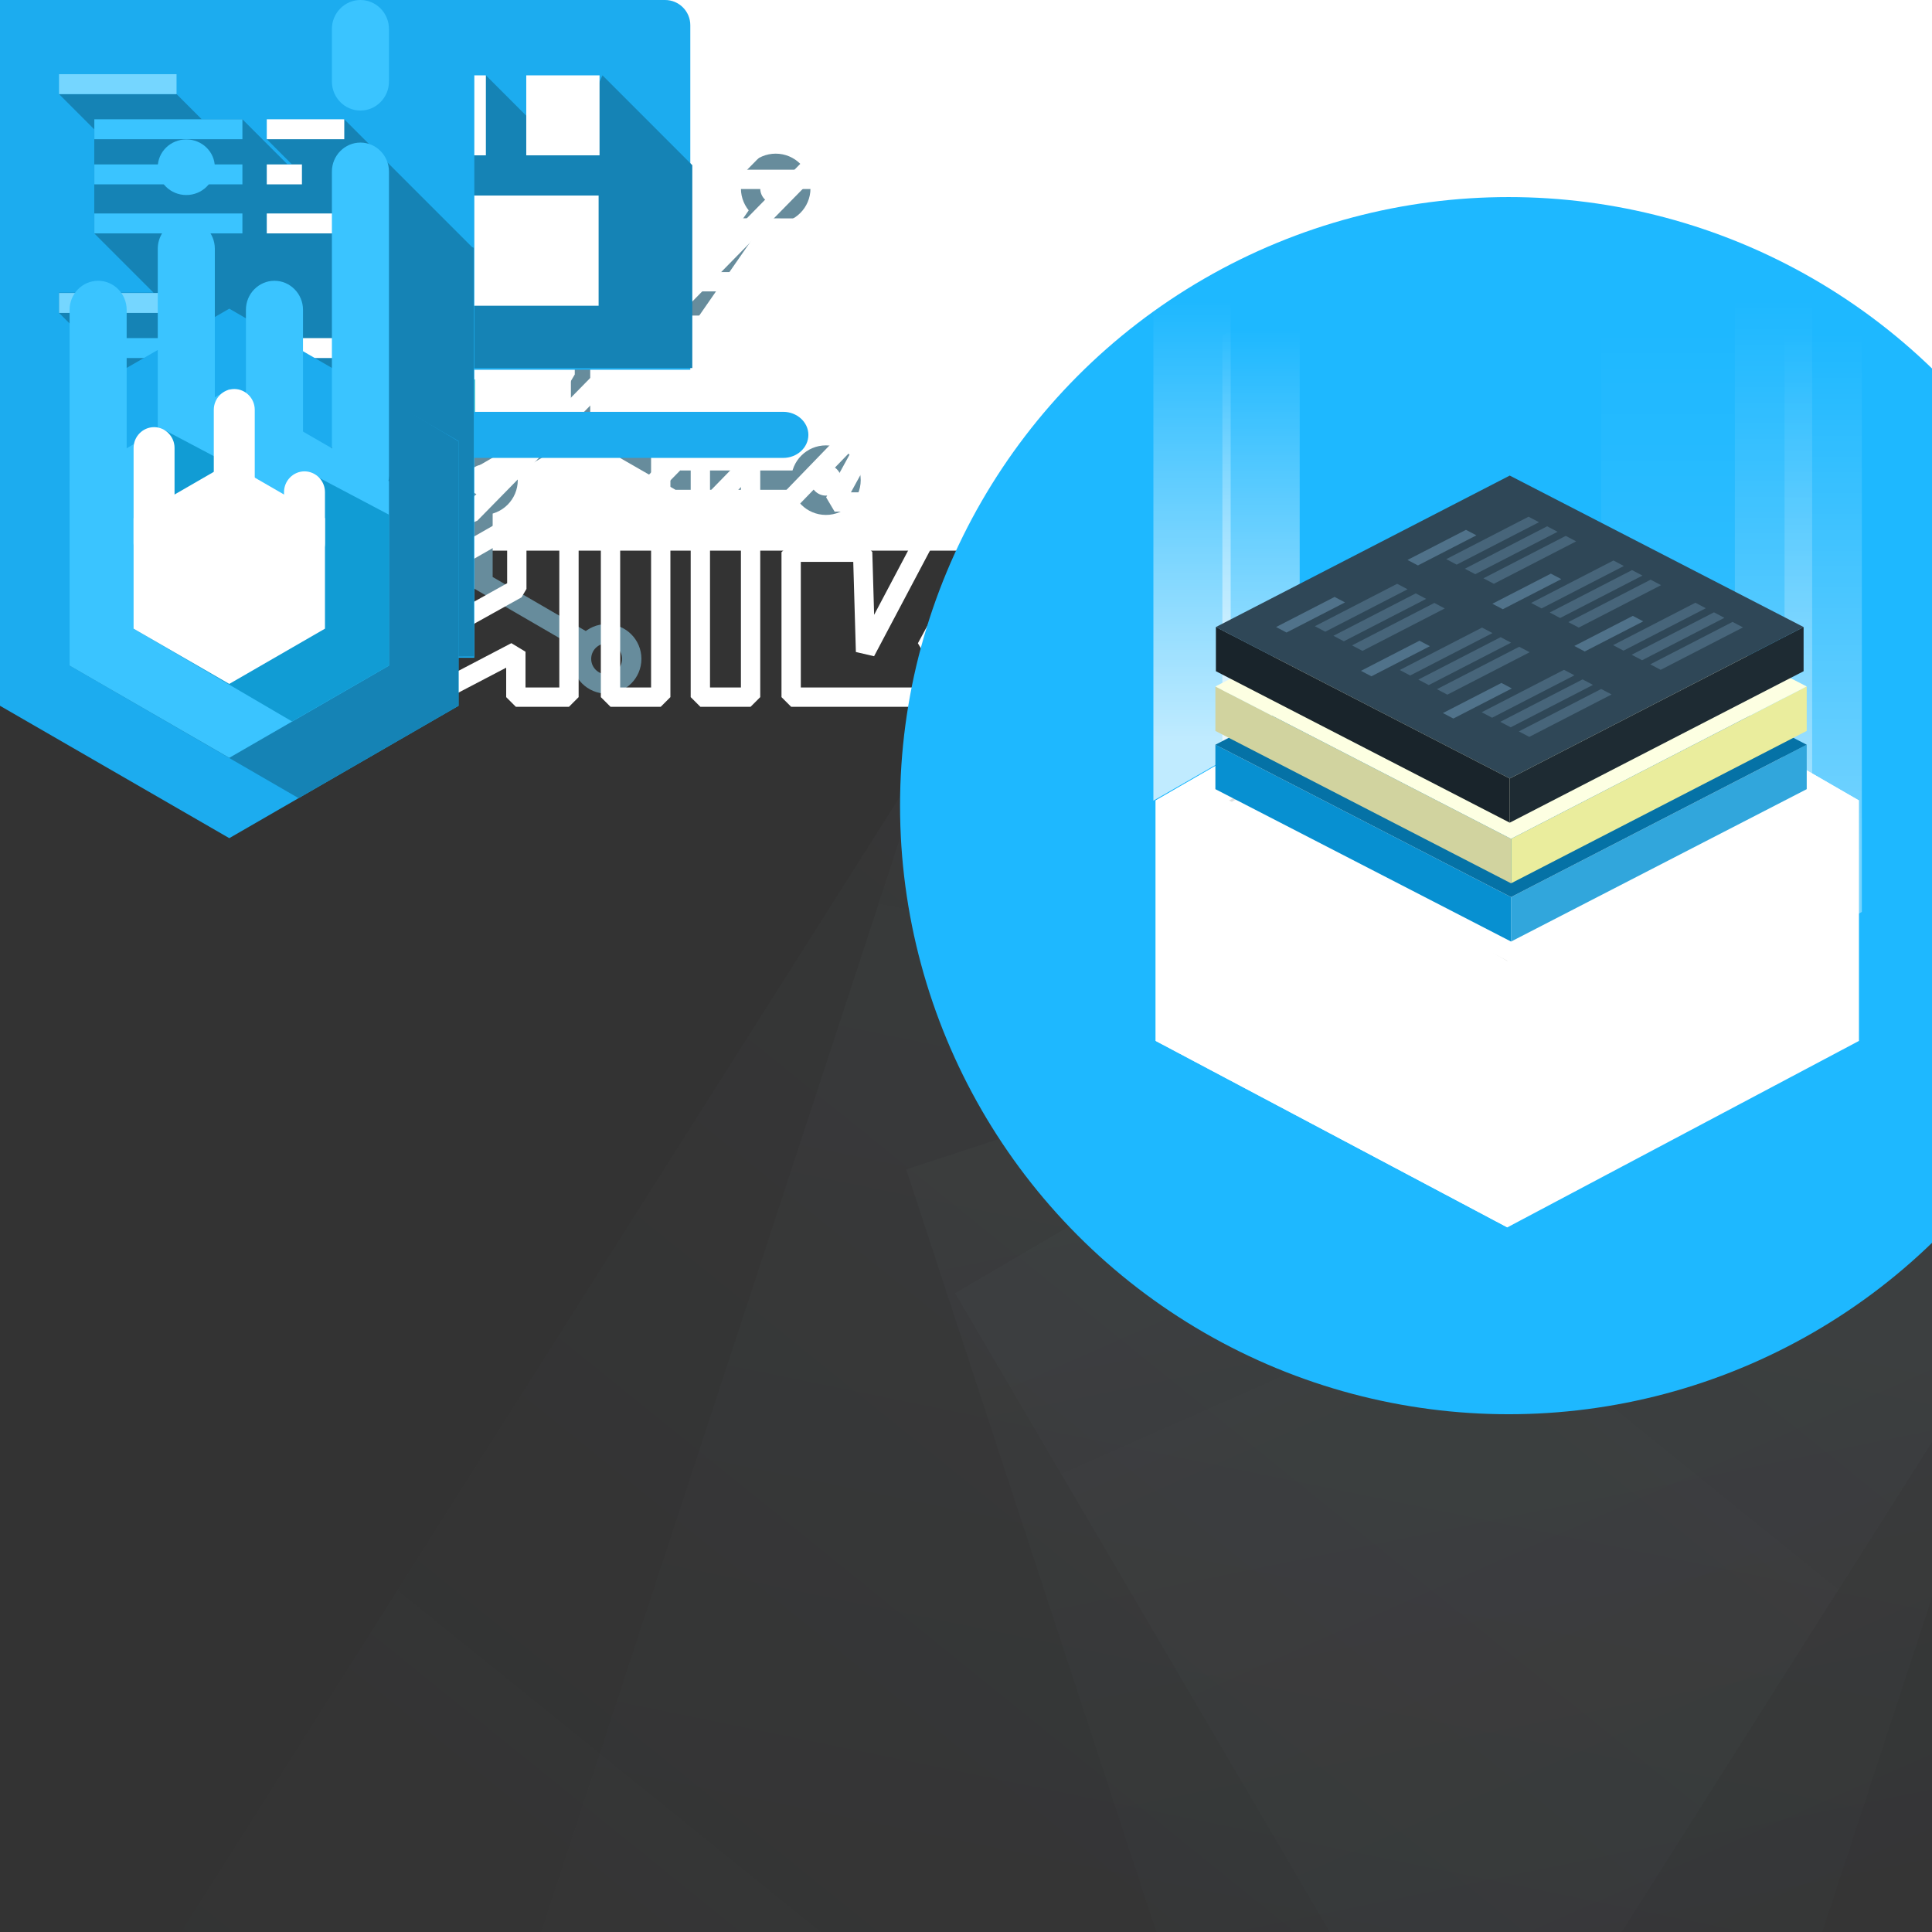 <?xml version="1.0" encoding="iso-8859-1"?>
<!-- Generator: Adobe Illustrator 20.0.0, SVG Export Plug-In . SVG Version: 6.00 Build 0)  -->
<svg version="1.1" id="Layer_1" xmlns="http://www.w3.org/2000/svg" xmlns:xlink="http://www.w3.org/1999/xlink" x="0px" y="0px"
	 viewBox="0 0 200 200" style="enable-background:new 0 0 200 200;" xml:space="preserve">
<rect x="0" y="0" width="200" height="200" fill="#333333" stroke="none"/>
<style type="text/css">
	.st0{fill:none;stroke:#547F91;stroke-width:1.5;stroke-miterlimit:10;}
	.st1{fill:none;stroke:#547F91;stroke-width:1.5;stroke-miterlimit:10;stroke-dasharray:1.945,1.945;}
	.st2{fill:#547F91;}
	.st3{fill:#FFFFFF;}
	.st4{fill:none;stroke:#678C9C;stroke-width:1.5;stroke-miterlimit:10;}
	.st5{fill:#6FCFC9;stroke:#6FCFC9;stroke-width:2;stroke-miterlimit:10;}
	.st6{fill:none;stroke:#358285;stroke-width:1.704;stroke-linecap:round;stroke-linejoin:round;stroke-miterlimit:10;}
	.st7{fill:none;}
	.st8{fill:none;stroke:#678C9C;stroke-width:2;stroke-miterlimit:10;}
	.st9{fill:#FFFFFF;stroke:#678C9C;stroke-width:2;stroke-miterlimit:10;}
	.st10{fill:none;stroke:#FFFFFF;stroke-width:2;stroke-linejoin:bevel;stroke-miterlimit:10;}
	.st11{fill:#1EB8FF;}
	.st12{fill:none;stroke:#1EB8FF;stroke-miterlimit:10;}
	.st13{opacity:0.03;fill:url(#SVGID_1_);}
	.st14{opacity:0.03;fill:url(#SVGID_2_);}
	.st15{opacity:0.03;fill:url(#SVGID_3_);}
	.st16{opacity:0.03;fill:url(#SVGID_4_);}
	.st17{opacity:0.39;fill:url(#SVGID_5_);}
	.st18{opacity:0.39;fill:url(#SVGID_6_);}
	.st19{opacity:0.72;fill:url(#SVGID_7_);}
	.st20{opacity:0.72;fill:url(#SVGID_8_);}
	.st21{opacity:0.13;fill:url(#SVGID_9_);}
	.st22{fill:#DFDFDF;}
	.st23{fill:#E6E6E6;}
	.st24{fill:#31A6DC;}
	.st25{fill:#0790D1;}
	.st26{fill:#0572A6;}
	.st27{fill:#EAED9D;}
	.st28{fill:#D1D39F;}
	.st29{fill:#FDFFE2;}
	.st30{fill:#2F4757;}
	.st31{fill:#50728A;}
	.st32{fill:#47657A;}
	.st33{fill:#1E2B33;}
	.st34{fill:#19242B;}
	.st35{fill:#1CACEF;}
	.st36{fill:none;stroke:#AE59FF;stroke-width:2.188;stroke-miterlimit:10;}
	.st37{fill:#1583B5;}
	.st38{fill:#75D6FF;}
	.st39{fill:#3AC4FF;}
	.st40{fill:#119CD4;}
</style>
<g id="nav-stats_x60_17x11">
	<line class="st0" x1="0.75" y1="1.2" x2="0.75" y2="11"/>
	<line class="st0" x1="4.45" y1="3.1" x2="4.45" y2="11"/>
	<line class="st0" x1="8.25" y1="0" x2="8.25" y2="11"/>
	<line class="st0" x1="11.95" y1="2.6" x2="11.95" y2="11"/>
	<line class="st0" x1="15.65" y1="4.4" x2="15.65" y2="11"/>
</g>
<g id="nav-scale_x60_22x15">
	<ellipse transform="matrix(0.988 -0.157 0.157 0.988 -1.283 0.992)" class="st0" cx="5.65" cy="8.634" rx="4.9" ry="4.9"/>
	<g>
		<g>
			<path class="st0" d="M10.154,2.239c0.3-0.2,0.5-0.4,0.8-0.6"/>
			<path class="st1" d="M12.754,0.939c0.1,0,0.3-0.1,0.4-0.1c3.5-0.6,6.9,1.9,7.4,5.4c0.6,3.5-1.8,6.9-5.4,7.4
				c-0.6,0.1-1.1,0.1-1.6,0.1"/>
			<path class="st0" d="M12.654,13.539c-0.3-0.1-0.6-0.2-0.9-0.3"/>
		</g>
	</g>
</g>
<g id="nav-app-component_x60_16x19">
	<polygon class="st0" points="15.15,13.468 7.95,17.568 0.75,13.468 0.75,5.068 7.95,0.868 15.15,5.068 	"/>
	<polygon class="st2" points="4.85,11.568 7.95,6.168 11.05,11.568 	"/>
</g>
<g id="nav-platform-component_x60_19x13">
	<circle class="st0" cx="1.55" cy="6.63" r="0.8"/>
	<circle class="st0" cx="6.45" cy="10.53" r="0.8"/>
	<circle class="st0" cx="6.45" cy="2.73" r="0.8"/>
	<polyline class="st0" points="7.15,10.53 15.75,10.53 17.95,8.43 	"/>
	<polyline class="st0" points="7.15,2.73 15.75,2.73 17.95,0.53 	"/>
	<line class="st0" x1="2.75" y1="6.63" x2="14.75" y2="6.63"/>
</g>
<g id="nav-instance-health_x60_17x17">
	<circle class="st2" cx="8.104" cy="1" r="1"/>
	<circle class="st2" cx="8.104" cy="4.2" r="0.9"/>
	<circle class="st2" cx="8.104" cy="8.2" r="1"/>
	<ellipse transform="matrix(0.704 -0.71 0.71 0.704 -0.63 9.274)" class="st2" cx="10.81" cy="5.393" rx="0.9" ry="0.9"/>
	<ellipse transform="matrix(1 -0.009 0.009 1 -0.073 0.11)" class="st2" cx="12.011" cy="8.105" rx="0.9" ry="0.9"/>
	
		<ellipse transform="matrix(0.698 -0.717 0.717 0.698 -4.467 11.016)" class="st2" cx="10.814" cy="10.799" rx="0.9" ry="0.9"/>
	<ellipse transform="matrix(1 -0.018 0.018 1 -0.215 0.149)" class="st2" cx="8.099" cy="11.896" rx="0.9" ry="0.9"/>
	<ellipse transform="matrix(0.691 -0.723 0.723 0.691 -6.146 7.248)" class="st2" cx="5.405" cy="10.812" rx="0.9" ry="0.9"/>
	<ellipse transform="matrix(1 -0.027 0.027 1 -0.218 0.117)" class="st2" cx="4.199" cy="8.096" rx="0.9" ry="0.9"/>
	<ellipse transform="matrix(0.685 -0.729 0.729 0.685 -2.283 5.498)" class="st2" cx="5.214" cy="5.388" rx="0.9" ry="0.9"/>
	<ellipse transform="matrix(0.44 -0.898 0.898 0.44 4.794 11.03)" class="st2" cx="11.239" cy="1.672" rx="1" ry="1"/>
	<ellipse transform="matrix(0.79 -0.613 0.613 0.79 0.606 9.178)" class="st2" cx="13.704" cy="3.704" rx="1" ry="1"/>
	<ellipse transform="matrix(0.979 -0.203 0.203 0.979 -1.047 3.209)" class="st2" cx="15.111" cy="6.705" rx="1" ry="1"/>
	<ellipse transform="matrix(0.248 -0.969 0.969 0.248 1.75 22.032)" class="st2" cx="15.07" cy="9.889" rx="1" ry="1"/>
	<ellipse transform="matrix(0.649 -0.76 0.76 0.649 -4.927 14.728)" class="st2" cx="13.508" cy="12.707" rx="1" ry="1"/>
	<ellipse transform="matrix(0.918 -0.397 0.397 0.918 -4.903 5.535)" class="st2" cx="10.906" cy="14.601" rx="1" ry="1"/>
	<ellipse transform="matrix(0.047 -0.999 0.999 0.047 -7.965 22.12)" class="st2" cx="7.61" cy="15.234" rx="1" ry="1"/>
	<ellipse transform="matrix(0.482 -0.876 0.876 0.482 -10.129 11.474)" class="st2" cx="4.637" cy="14.301" rx="1" ry="1"/>
	<ellipse transform="matrix(0.818 -0.575 0.575 0.818 -6.613 3.482)" class="st2" cx="2.199" cy="12.195" rx="1" ry="1"/>
	<ellipse transform="matrix(0.988 -0.156 0.156 0.988 -1.424 0.269)" class="st2" cx="1" cy="9.197" rx="1" ry="1"/>
	<ellipse transform="matrix(0.294 -0.956 0.956 0.294 -5.063 5.467)" class="st2" cx="1.17" cy="6.162" rx="1" ry="1"/>
	<ellipse transform="matrix(0.685 -0.729 0.729 0.685 -1.416 3.121)" class="st2" cx="2.898" cy="3.197" rx="1" ry="1"/>
	<ellipse transform="matrix(0.935 -0.353 0.353 0.935 -0.139 2.034)" class="st2" cx="5.499" cy="1.397" rx="1" ry="1"/>
</g>
<g id="corner-bg_x60_614x57">
	<polygon class="st3" points="23.4,57 613.5,57 613.5,0 0,0 0,42.5 	"/>
</g>
<g id="nav-split_x60_20x12">
	<path class="st4" d="M5.65,0.75c-2.7,0-4.9,2.2-4.9,4.9s2.2,4.9,4.9,4.9l0,0c2.5,0,4.4-3,5.4-3.1c1.9-0.2,2,1.6,4.2,1.6l0,0
		c1.9,0,3.4-1.5,3.4-3.4s-1.5-3.4-3.4-3.4l0,0c-2.4,0-2.3,1.8-4.2,1.6C10.05,3.85,8.15,0.75,5.65,0.75L5.65,0.75z"/>
</g>
<g id="nav-admin_x60_24x18">
	<ellipse transform="matrix(0.941 -0.338 0.338 0.941 -4.092 4.171)" class="st4" cx="9.951" cy="13.853" rx="3.1" ry="3.1"/>
	<ellipse transform="matrix(0.941 -0.338 0.338 0.941 -0.511 4.766)" class="st4" cx="13.444" cy="3.851" rx="3.1" ry="3.1"/>
	<ellipse transform="matrix(0.941 -0.338 0.338 0.941 -1.71 7.483)" class="st4" cx="20.661" cy="8.658" rx="1.9" ry="1.9"/>
	<line class="st4" x1="10.958" y1="11.056" x2="12.658" y2="6.756"/>
	<line class="st4" x1="19.258" y1="7.456" x2="16.358" y2="5.656"/>
	<ellipse transform="matrix(0.887 -0.462 0.462 0.887 -4.021 2.282)" class="st4" cx="2.65" cy="9.353" rx="1.9" ry="1.9"/>
	<line class="st4" x1="4.258" y1="10.356" x2="7.358" y2="11.856"/>
</g>
<g id="nav-console_x60_19x12">
	<rect x="0.75" y="0.75" class="st4" width="17.2" height="10.5"/>
	<line class="st4" x1="8.05" y1="7.45" x2="12.05" y2="7.45"/>
	<polyline class="st4" points="3.85,3.35 5.85,5.45 3.85,7.45 	"/>
</g>
<g id="hex-glob-storage_x60_50x57">
	<polygon class="st5" points="48.2,42.054 24.6,55.654 1,42.054 1,14.754 24.6,1.154 48.2,14.754 	"/>
	
		<rect x="15.898" y="19.758" transform="matrix(0.707 -0.707 0.707 0.707 -12.897 25.679)" class="st6" width="17.3" height="17.3"/>
	
		<rect x="19.31" y="23.259" transform="matrix(0.707 -0.707 0.707 0.707 -12.944 25.667)" class="st6" width="10.4" height="10.4"/>
	
		<rect x="25.291" y="21.257" transform="matrix(0.707 -0.707 0.707 0.707 -10.564 31.215)" class="st6" width="14.2" height="14.2"/>
	
		<rect x="9.9" y="21.353" transform="matrix(0.707 -0.707 0.707 0.707 -15.139 20.35)" class="st6" width="14.2" height="14.2"/>
	
		<rect x="37.589" y="24.562" transform="matrix(0.707 -0.707 0.707 0.707 -7.931 37.581)" class="st6" width="7.6" height="7.6"/>
	
		<rect x="3.785" y="24.647" transform="matrix(0.707 -0.707 0.707 0.707 -17.893 13.695)" class="st6" width="7.6" height="7.6"/>
</g>
<g id="hex-router_x60_50x57">
	<polygon class="st5" points="48.2,42.054 24.6,55.654 1,42.054 1,14.754 24.6,1.154 48.2,14.754 	"/>
	<polygon class="st6" points="7.2,40.154 12.6,36.854 37.4,36.854 37.4,30.254 12.6,30.254 7.2,33.554 	"/>
	<polygon class="st6" points="42.3,42.954 38.1,40.154 12.1,40.154 12.1,33.554 38.1,33.554 42.3,36.354 	"/>
	<polygon class="st6" points="43.2,16.254 36.5,20.754 11.8,20.754 11.8,27.354 36.5,27.354 43.2,22.754 	"/>
	<polygon class="st6" points="6.2,14.254 11.1,17.454 37,17.454 37,24.054 11.1,24.054 6.2,20.754 	"/>
	<line class="st6" x1="17.1" y1="17.454" x2="17.1" y2="33.554"/>
	<line class="st6" x1="30.9" y1="20.754" x2="30.9" y2="40.154"/>
	<line class="st6" x1="19.8" y1="20.754" x2="19.8" y2="36.854"/>
	<line class="st6" x1="33.6" y1="24.054" x2="33.6" y2="40.154"/>
	<line class="st6" x1="25.5" y1="24.054" x2="25.5" y2="36.854"/>
	<line class="st6" x1="38.2" y1="22.554" x2="45.2" y2="18.254"/>
	<line class="st6" x1="5" y1="38.154" x2="9.2" y2="35.554"/>
	<line class="st6" x1="39.4" y1="38.054" x2="42.7" y2="40.154"/>
	<line class="st6" x1="5.1" y1="16.854" x2="9.5" y2="19.854"/>
</g>
<g id="hex-health-monitor_x60_50x57">
	<polygon class="st5" points="48.2,42.054 24.6,55.654 1,42.054 1,14.754 24.6,1.154 48.2,14.754 	"/>
	<polygon class="st6" points="7.3,19.354 15.4,14.054 32.7,25.554 24.6,30.854 	"/>
	<polygon class="st6" points="7.3,24.654 15.4,19.354 32.7,30.854 24.6,36.254 	"/>
	<polygon class="st6" points="7.3,30.054 15.4,24.654 32.7,36.254 24.6,41.554 	"/>
	<polygon class="st6" points="41.9,19.354 33.9,14.054 16.6,25.554 24.6,30.854 	"/>
	<line class="st6" x1="41.9" y1="35.154" x2="41.9" y2="19.354"/>
	<polygon class="st6" points="41.9,24.654 33.9,19.354 16.6,30.854 24.6,36.254 	"/>
	<polygon class="st6" points="41.9,30.054 33.9,24.654 16.6,36.254 24.6,41.554 	"/>
	<polygon class="st6" points="7.3,35.354 15.4,30.054 32.7,41.554 24.6,46.954 	"/>
	<polygon class="st6" points="41.9,35.354 33.9,30.054 16.6,41.554 24.6,46.954 	"/>
	<line class="st6" x1="34" y1="24.654" x2="34" y2="14.054"/>
	<line class="st6" x1="7.1" y1="35.354" x2="7.1" y2="19.554"/>
	<line class="st6" x1="15.5" y1="24.654" x2="15.5" y2="14.054"/>
</g>
<g id="hex-logger_x60_50x57">
	<polygon class="st5" points="48.2,42.054 24.6,55.654 1,42.054 1,14.754 24.6,1.154 48.2,14.754 	"/>
	<polygon class="st6" points="15.3,37.854 15.4,22.354 26.9,15.954 26.8,31.454 	"/>
	<polygon class="st6" points="11.5,36.254 11.6,20.754 23,14.354 23,29.854 	"/>
	<polygon class="st6" points="7.7,34.654 7.8,19.154 19.2,12.754 19.2,28.254 	"/>
	<polygon class="st6" points="4,33.054 4,17.554 15.5,11.154 15.4,26.654 	"/>
	<polygon class="st6" points="34.3,45.854 34.5,30.254 45.9,23.954 45.8,39.454 	"/>
	<polygon class="st6" points="30.6,44.254 30.7,28.654 42.2,22.354 42,37.854 	"/>
	<polygon class="st6" points="26.8,42.654 26.8,27.054 38.3,20.754 38.2,36.254 	"/>
	<polygon class="st6" points="23,41.054 23,25.454 34.5,19.154 34.4,34.654 	"/>
</g>
<g id="hex-load-balancer_x60_50x57">
	<polygon class="st5" points="48.2,42.056 24.6,55.656 1,42.056 1,14.856 24.6,1.156 48.2,14.856 	"/>
	<path class="st6" d="M42.3,28.256"/>
	<line class="st6" x1="45.5" y1="36.356" x2="24.7" y2="23.256"/>
	<line class="st6" x1="44" y1="40.956" x2="24.7" y2="28.756"/>
	<polyline class="st6" points="24.7,17.756 45.5,30.856 45.5,33.456 45.5,40.256 	"/>
	<line class="st6" x1="45.5" y1="30.856" x2="28.8" y2="20.256"/>
	<polyline class="st6" points="45.5,36.356 28.8,25.756 28.8,14.756 45.4,25.256 	"/>
	<polyline class="st6" points="24.6,40.756 45.4,27.556 45.4,16.556 24.6,29.656 	"/>
	<line class="st6" x1="24.8" y1="35.256" x2="34.3" y2="29.256"/>
	<line class="st6" x1="24.8" y1="29.656" x2="34.3" y2="23.756"/>
	<line class="st6" x1="34.3" y1="34.756" x2="24.8" y2="40.756"/>
	<line class="st6" x1="24.7" y1="23.256" x2="34.2" y2="29.256"/>
	<line class="st6" x1="24.7" y1="28.756" x2="34.2" y2="34.756"/>
	<line class="st6" x1="34.2" y1="23.656" x2="24.7" y2="17.756"/>
	<line class="st6" x1="45.4" y1="22.056" x2="24.6" y2="35.256"/>
	<polygon class="st7" points="48.2,42.056 24.6,55.656 1,42.056 1,14.856 24.6,1.156 48.2,14.856 48.2,21.256 48.2,27.256 
		48.2,33.356 	"/>
	<line class="st6" x1="34.2" y1="29.356" x2="45.4" y2="22.256"/>
	<polyline class="st6" points="45.5,33.256 34.2,40.456 34.2,34.956 45.4,27.856 	"/>
	<path class="st6" d="M45.5,33.456"/>
	<path class="st6" d="M6.8,28.256"/>
	<line class="st6" x1="3.6" y1="36.356" x2="24.4" y2="23.256"/>
	<line class="st6" x1="5.2" y1="40.956" x2="24.4" y2="28.756"/>
	<polyline class="st6" points="24.4,17.756 3.6,30.856 3.6,33.456 3.6,40.256 	"/>
	<line class="st6" x1="3.6" y1="30.856" x2="20.4" y2="20.256"/>
	<polyline class="st6" points="3.6,36.356 20.4,25.756 20.4,14.756 3.7,25.256 	"/>
	<polyline class="st6" points="24.6,40.756 3.7,27.556 3.7,16.556 24.6,29.656 	"/>
	<line class="st6" x1="24.3" y1="35.256" x2="14.9" y2="29.256"/>
	<line class="st6" x1="24.3" y1="29.656" x2="14.9" y2="23.756"/>
	<line class="st6" x1="14.9" y1="34.756" x2="24.3" y2="40.756"/>
	<line class="st6" x1="24.4" y1="23.256" x2="15" y2="29.256"/>
	<line class="st6" x1="24.4" y1="28.756" x2="15" y2="34.756"/>
	<line class="st6" x1="15" y1="23.656" x2="24.4" y2="17.756"/>
	<line class="st6" x1="3.7" y1="22.056" x2="24.6" y2="35.256"/>
	<line class="st6" x1="15" y1="29.356" x2="3.7" y2="22.256"/>
	<polyline class="st6" points="3.6,33.256 15,40.456 15,34.956 3.7,27.856 	"/>
	<path class="st6" d="M3.6,33.456"/>
	<path class="st6" d="M3.6,33.456"/>
</g>
<g id="admin-octopus_x60_90x72">
	<polygon class="st8" points="60.1,43.906 43.4,53.606 26.6,43.906 26.6,24.506 43.4,14.906 60.1,24.506 	"/>
	<polyline class="st8" points="60.1,43.906 70.2,49.706 82.9,49.706 	"/>
	<polyline class="st8" points="31.9,40.906 23.8,45.706 23.8,62.306 	"/>
	<polyline class="st8" points="50,49.106 50,60.306 61.2,66.806 	"/>
	<circle class="st8" cx="85.5" cy="49.706" r="2.6"/>
	<circle class="st8" cx="23.8" cy="64.906" r="2.6"/>
	<circle class="st9" cx="53.6" cy="34.206" r="2.6"/>
	<circle class="st9" cx="34" cy="39.406" r="2.6"/>
	<circle class="st9" cx="50" cy="49.706" r="2.6"/>
	<circle class="st8" cx="62.8" cy="68.206" r="2.6"/>
	<circle class="st8" cx="41.3" cy="25.706" r="2.6"/>
	<circle class="st8" cx="16" cy="10.306" r="2.6"/>
	<polyline class="st8" points="39.3,24.406 29.1,10.306 18.3,10.306 	"/>
	<polyline class="st8" points="80.3,19.506 70.1,34.206 56.2,34.206 	"/>
	<circle class="st9" cx="80.3" cy="19.506" r="2.6"/>
	<polyline class="st8" points="61.2,3.506 61.2,14.006 52.6,20.206 	"/>
	<ellipse transform="matrix(0.823 -0.568 0.568 0.823 8.77 35.371)" class="st9" cx="61.195" cy="3.6" rx="2.6" ry="2.6"/>
	<polyline class="st8" points="3.6,36.606 8.7,31.306 26.7,31.306 	"/>
	<circle class="st9" cx="3.6" cy="36.606" r="2.6"/>
</g>
<g id="component-silvering_x60_625x75">
	<path class="st10" d="M175.6,72.166H81.9v-15h7.4l0.3,10.3l8.2-15.5H86.4l4-7.3H77.7v27.5h-5.2v-32.9h12.2v-5.6H68.4v38.5h-5.2v-43
		h26.6v10.9H99l-0.4,0.7l-3.7,7h5.1l7.4-14H95.9v-4.7h20.6l-20.6,38h80v-6H162l-1.2,2h-5.9l3.2-6.2h6.3v-6.4h-3.2l2.4-5.1h8.3v-3.3
		H165l2.3-4.8h6.9l3.1,8.4h6.1l-6.1-12.2h-7.4l2.5-4.6h7.1l11.4,21.9h-21.5v6.1h23.3l3.8,7.6h-15v6.7h71.7l10.2-8.5v8.5l10.2-8.5
		v8.5l10.2-8.5v8.5h61.9v-5.5h-56.2v-5.2h75.9v-5.6h-81.8v3.5h-31.2l-2.7-5h28.4v-6h-31.5l-3.1-6.3h34.7v-6.5H240l-3-5.7h41.2v-5.3
		h-51l21.5,40.8h-6.4l-21.6-40.7h-6.4l21.5,40.8h-6.4l-21.5-40.8h-6.4l21.5,40.8h-6.4l-21.5-40.8h-6.4l21.5,40.8h-6.4l-21.5-40.8
		h-12.8l-20.8,39.4h-6.4l20.8-39.4h-5.4l-20.8,39.4h-7.4l20.8-39.4h-5.4l-20.8,39.4h-7.4l20.8-39.4h-5.4l-20.8,39.4h-6.4l20.8-39.4
		h-6.4l-63.6-0.1v6.4l-13.2,7.3l-4.6-2.7l1.4-0.8l12-6.9v-7.8l-5.7-3.3v8.4l-16.7,9.6v2l11.9,6.9l17.7-9.6v5.7l-24.6,13.4v-7.3
		l-11.9-6.9v-6.7l18.2-10.4v-8.2l-5.3-3v8.3l-17.8,10.3v12.4l11.9,6.9v6.1l-16.6-9.6v-19.9l17.8-10.3v-6.9l-23.3,13.3v26.9
		l23.3,13.4l28.7-16.6v28.2h-5.5v-4.7l-10.9,5.7h-4.1l-3.2-2l18.3-10.2v-6.8l-23.3,13.3L1,50.566v-33.8l27.5-15.9l30.4,17.7h224.6
		v30.2h35.8v-5.8h-30.2v-24.4h87.3v4.7h-82v14h30.4v11.1h18.9v-10.3h-6.1v5.6h-7.2v-10.1h-31v-4.8h36.8l4.6,4.6l4.6-4.6l4.6,4.6
		l4.6-4.6l4.6,4.6l4.6-4.6l4.6,4.6l4.6-4.6l4.6,4.6l4.6-4.6l4.6,4.6l4.6-4.6l4.6,4.6l4.6-4.6l4.6,4.6l4.6-4.6l4.6,4.6l4.6-4.6
		l4.6,4.6l4.6-4.6l3.8,3.4l8.9-8.9h-57.7v-4.7H563v16h-5.3v-11.7h-5v11.7h-4.4v-11.7h-5v11.7h-5.2v-11.7h-5v11.7h-5.2v-11.7h-5v11.7
		H484v9.1h-6.1v-5.6h-6.1v5.6h-6.1v-5.6h-6.1v5.6h-6.1v-5.6h-6.1v5.6h-6.1v-7.4l6-5.9l3.9,3.1l4.6-4.6l4.6,4.6l4.6-4.6l4.6,4.6
		l4.6-4.6l4.6,4.6l4.6-4.6h33.1v-5.5h-68.9l-12.4,12.7v7.7h-6.1v-5.6H423v5.6h-6.1v-5.6h-6.1v5.6h-6.1v-5.6h-6.1v5.6h-6.1v-5.6h-6.1
		v5.6h-6.1v-5.6h-6.1v5.6h-6.1v-5.6H362v5.6h-6.1v-5.6h-6.1v10.3h36.6v6.5H373v5.6h13.9v5.2h-34.5v5.5h61.3v-5.5h-21.2v-5.2h14.8
		v-5.6h-14.9v-6.5h73.7v6.5H413v5.6h14.9v5.2h-8.4v5.5h52.9v-5.5h-37.7v-5.2h50.8v-5.6h-13.8v-6.5h20.1v11.8h7.7l2.2-5.2h5.8v10.7
		h-29.7v5.5h145.7v-5.5H606v-5.2h-4.5l-5.6,5.2h-65.7l-4.5-5.2h-5.5v5.2h-7.3v-10.7h15.9l4.5,5.2h56.4l5.6-5.2h6.7
		c5.8,0,10.5-4.7,10.5-10.5c0-1.8-0.4-3.4-1.2-4.9l-3.3,2.4c0.3,0.8,0.5,1.7,0.5,2.6c0,3.6-2.9,6.5-6.5,6.5s-6.5-2.9-6.5-6.5l4,0.1
		c0,1.4,1.1,2.5,2.5,2.5s2.5-1.1,2.5-2.5s-1.1-2.5-2.5-2.5c-0.3,0-0.6,0.1-0.9,0.2l-1.6-3.7c0.7-0.3,1.6-0.5,2.5-0.5
		c1.3,0,2.6,0.4,3.6,1.1l2.3-3.3c-1.7-1.1-3.7-1.8-5.9-1.8c-5.8,0-10.5,4.7-10.5,10.5c0,2.2,0.7,4.2,1.8,5.9h-3l-5.5,5.1h-46.6
		l-4.4-5.1h-36.1v-6.9H491v-4.6h11.8v7.8h5.2v-7.8h5v7.8h5.2v-7.8h5v7.8h5.2v-7.8h5v7.8h5.2v-7.8h5v12.4h4.4v-12.4h5v12.4h5.2v-12.4
		h5v12.4h5.2v-12.4h5v12.4h5.2v-12.4h5v7.8h3.5v-12.3h-19.3v-16h42.3h4.2v10.1l4.6,4.5v-14.4h4.7v41.7h-11.1v-5.1
		c2.7-2.7,4.4-6.4,4.4-10.6c0-8.2-6.6-14.8-14.8-14.8c-3.3,0-6.3,1.1-8.7,2.8l-4-4h-16.3v-5.5h34.1l2.3,2.3"/>
</g>
<g id="host-silvering_x60_599x55">
	<path class="st10" d="M266.3,34.9H121.7l-17.9-13.7l-31.2,32h7.8l24-24.8l16.2,13.1h137v6.2H117.2l-13.1-11L89.7,53.2h219.5v-5.5
		h-43.4v-6.2h57.1v6.2h-7v5.5h12.9V34.9h-55.1v-6.5H199v-6.2h74.7v-5.4H144.4l-5-4.7h-9.3l5.3,4.4h-8.5l-5.3-4.4h-8.9l12.1,10.1
		h66.8v6.2h-69.3L104,13L64.6,53.2h-8.1l46-46.9h-7.8l-46,46.9H41L87,6.3h-7.8l-46,46.9h-7.8l46-46.9h-7.8l-46,46.9H9.9l46-46.9
		h-9.2l-6.9,5.8h-33v6.6h27.9l-7.1,7.1H6.8v6.8h13.9l-7.6,7.6H6.8v5.2L1,53.1V1h5.8v5.3H38L44,1h64.1v5.3h38.8V1h5.7v10.8H280v16.6
		h5.6V17.1H318V6.3H157.5V1h165.8v20.8h-32.2v6.8h37.8V1h116l-3.2,5.7h19.4l4.5,5.8h-12.5L442.6,33h-7H428l2.1-5.1h7.9l7.9-15.5
		h-7.6l-5.4,9.8h-6.4l-12.9,24.3h-6.4l21.5-39.8h-6.4l-21.5,39.8h-6.4l21.5-39.8h-6.4L388,46.5h-6.4l21.5-39.8h-6.4l-21.6,39.7h-6.4
		l21.5-39.8h-56v5.3h46.2l-3,5.7h-43.2v6.5h39.7l-3.1,6.3h-36.5v6h33.4l-2.7,5h-30.7l0.1,6.3h26.8l-3.1,5.5h77.7v-6.7h-15l4.6-8.9
		h7.7l-2.4,4.3h11v11.3h59l-5.4-7h-46.9c0-2,0.1-4.1,0.1-6.1h42.1l-4.7-6.1h-36.4l3.1-6.1h28.6l-4.7-6.1h-20.7l2.2-4.4h17l-3.9-5
		h8.1l31.6,40.8h9.1l-36-46.5h-15.7L464.1,1h24.5l41.1,52.2h8.2L496.8,1h8.2l41.1,52.2h8.2L513.2,1h8.2l41.1,52.2h8.2L529.6,1h8.2
		L579,53.2h8.2L546.1,1h8.2l41.1,52.2h2.2v-7.4L562.5,1h8.2l26.9,33.6V23.4L579,1h8.2l10.4,11.1V1h-4.2"/>
</g>
<g id="ready-for-deploy_x60_30x30">
	<path class="st11" d="M13.6,20.9c-0.3,0-0.5-0.1-0.7-0.2s-0.4-0.2-0.6-0.4l-3.7-3.8c-0.2-0.2-0.3-0.4-0.4-0.6s-0.1-0.5-0.1-0.7
		s0-0.5,0.1-0.7s0.2-0.4,0.4-0.6c0.2-0.2,0.4-0.3,0.6-0.4s0.5-0.1,0.7-0.1s0.5,0.1,0.7,0.1c0.2,0.1,0.4,0.2,0.6,0.4l2.4,2.4l6-6
		c0.2-0.2,0.4-0.3,0.6-0.4s0.5-0.1,0.7-0.1s0.5,0,0.7,0.1s0.4,0.2,0.6,0.4c0.2,0.2,0.3,0.4,0.4,0.6s0.1,0.5,0.1,0.7
		c0,0.3,0,0.5-0.1,0.7s-0.2,0.4-0.4,0.6l-7.4,7.4c-0.2,0.2-0.4,0.3-0.6,0.4C14.1,20.9,13.8,20.9,13.6,20.9z"/>
	<circle class="st12" cx="14.8" cy="14.8" r="14.3"/>
</g>
<g id="deploy-inst_x60_306x305">
	
		<linearGradient id="SVGID_1_" gradientUnits="userSpaceOnUse" x1="304.077" y1="14.106" x2="444.543" y2="125.556" gradientTransform="matrix(0.452 0.892 -0.892 0.452 18.839 -176.875)">
		<stop  offset="0" style="stop-color:#8EA5B3"/>
		<stop  offset="0.717" style="stop-color:#90A8B6;stop-opacity:0.283"/>
		<stop  offset="1" style="stop-color:#94ACBA;stop-opacity:0"/>
	</linearGradient>
	<polygon class="st13" points="154.412,304.327 34.69,265.052 94.812,81.783 214.534,121.058 	"/>
	
		<linearGradient id="SVGID_2_" gradientUnits="userSpaceOnUse" x1="303.019" y1="16.198" x2="443.485" y2="127.647" gradientTransform="matrix(-0.452 0.892 0.892 0.452 287.161 -176.875)">
		<stop  offset="0" style="stop-color:#8EA5B3"/>
		<stop  offset="0.717" style="stop-color:#90A8B6;stop-opacity:0.283"/>
		<stop  offset="1" style="stop-color:#94ACBA;stop-opacity:0"/>
	</linearGradient>
	<polygon class="st14" points="153.932,304.327 273.654,265.052 213.532,81.783 93.81,121.058 	"/>
	
		<linearGradient id="SVGID_3_" gradientUnits="userSpaceOnUse" x1="316.426" y1="-18.534" x2="456.893" y2="92.916" gradientTransform="matrix(-0.252 0.968 0.968 0.252 261.74 -202.464)">
		<stop  offset="0" style="stop-color:#8EA5B3"/>
		<stop  offset="0.717" style="stop-color:#90A8B6;stop-opacity:0.283"/>
		<stop  offset="1" style="stop-color:#94ACBA;stop-opacity:0"/>
	</linearGradient>
	<polygon class="st15" points="196.455,300.252 305.143,236.512 207.571,70.134 98.883,133.874 	"/>
	
		<linearGradient id="SVGID_4_" gradientUnits="userSpaceOnUse" x1="184.754" y1="107.035" x2="325.22" y2="218.485" gradientTransform="matrix(-0.976 0.219 0.219 0.976 320.76 -36.361)">
		<stop  offset="0" style="stop-color:#8EA5B3"/>
		<stop  offset="0.717" style="stop-color:#90A8B6;stop-opacity:0.283"/>
		<stop  offset="1" style="stop-color:#94ACBA;stop-opacity:0"/>
	</linearGradient>
	<polygon class="st16" points="0,229.612 106.457,297.014 209.634,134.052 103.177,66.65 	"/>
	<circle class="st11" cx="156.172" cy="83.401" r="63"/>
	<linearGradient id="SVGID_5_" gradientUnits="userSpaceOnUse" x1="183.594" y1="85.004" x2="183.594" y2="31.115">
		<stop  offset="0" style="stop-color:#FFFFFF"/>
		<stop  offset="1" style="stop-color:#FFFFFF;stop-opacity:0"/>
	</linearGradient>
	<polygon class="st17" points="187.595,0 179.593,4.599 179.593,95.571 187.595,90.971 	"/>
	<linearGradient id="SVGID_6_" gradientUnits="userSpaceOnUse" x1="188.737" y1="88.433" x2="188.737" y2="34.544">
		<stop  offset="0" style="stop-color:#FFFFFF"/>
		<stop  offset="1" style="stop-color:#FFFFFF;stop-opacity:0"/>
	</linearGradient>
	<polygon class="st18" points="192.737,3.428 184.736,8.028 184.736,98.999 192.737,94.4 	"/>
	<linearGradient id="SVGID_7_" gradientUnits="userSpaceOnUse" x1="130.542" y1="79.592" x2="130.542" y2="34.092">
		<stop  offset="0" style="stop-color:#FFFFFF"/>
		<stop  offset="1" style="stop-color:#FFFFFF;stop-opacity:0"/>
	</linearGradient>
	<polygon class="st19" points="134.543,30.121 126.541,34.721 126.541,85.741 134.543,81.142 	"/>
	<linearGradient id="SVGID_8_" gradientUnits="userSpaceOnUse" x1="123.399" y1="76.734" x2="123.399" y2="31.235">
		<stop  offset="0" style="stop-color:#FFFFFF"/>
		<stop  offset="1" style="stop-color:#FFFFFF;stop-opacity:0"/>
	</linearGradient>
	<polygon class="st20" points="127.4,27.264 119.399,31.863 119.399,82.883 127.4,78.284 	"/>
	
		<linearGradient id="SVGID_9_" gradientUnits="userSpaceOnUse" x1="-620.198" y1="86.861" x2="-620.198" y2="34.154" gradientTransform="matrix(-1 0 0 1 -447.525 0)">
		<stop  offset="0" style="stop-color:#FFFFFF"/>
		<stop  offset="1" style="stop-color:#FFFFFF;stop-opacity:0"/>
	</linearGradient>
	<polygon class="st21" points="165.754,3.721 179.593,9.397 179.593,97.195 165.754,91.519 	"/>
	<polygon class="st3" points="192.439,107.755 156.038,127.057 119.636,107.755 119.636,82.865 156.038,61.848 192.439,82.865 	"/>
	<polygon class="st3" points="119.636,82.865 156.038,102.167 192.439,82.865 156.038,61.848 	"/>
	<polygon class="st3" points="156.038,102.167 156.038,127.057 119.636,107.755 119.636,82.865 	"/>
	<polygon class="st22" points="127.241,82.865 156.038,99.49 156.038,66.239 	"/>
	<polygon class="st23" points="156.038,66.239 156.038,99.49 184.835,82.865 	"/>
	<polygon class="st3" points="187.031,83.876 156.424,99.651 125.817,83.876 156.424,68.1 	"/>
	<polygon class="st24" points="156.424,92.867 187.031,77.092 187.031,81.694 156.424,97.469 	"/>
	<polygon class="st25" points="156.424,92.867 125.817,77.092 125.817,81.694 156.424,97.469 	"/>
	<polygon class="st26" points="187.031,77.092 156.424,92.867 125.817,77.092 156.424,61.316 	"/>
	<polygon class="st27" points="156.424,86.838 187.031,71.063 187.031,75.665 156.424,91.44 	"/>
	<polygon class="st28" points="156.424,86.838 125.817,71.063 125.817,75.665 156.424,91.44 	"/>
	<polygon class="st29" points="187.031,71.063 156.424,86.838 125.817,71.063 156.424,55.287 	"/>
	<polygon class="st30" points="186.708,64.911 156.288,80.589 125.869,64.911 156.288,49.231 	"/>
	<polygon class="st31" points="139.235,62.362 133.18,65.478 132.101,64.91 138.156,61.793 	"/>
	<polygon class="st32" points="145.712,61.002 137.192,65.394 136.113,64.826 144.633,60.434 	"/>
	<polygon class="st32" points="147.636,61.995 139.117,66.385 138.037,65.817 146.558,61.426 	"/>
	<polygon class="st32" points="149.561,62.986 141.042,67.378 139.962,66.81 148.482,62.417 	"/>
	<polygon class="st31" points="148.021,66.895 141.967,70.011 140.888,69.443 146.943,66.326 	"/>
	<polygon class="st32" points="154.499,65.536 145.98,69.927 144.901,69.359 153.42,64.967 	"/>
	<polygon class="st32" points="156.424,66.528 147.904,70.919 146.825,70.351 155.345,65.96 	"/>
	<polygon class="st32" points="158.349,67.52 149.829,71.911 148.75,71.343 157.27,66.951 	"/>
	<polygon class="st31" points="156.504,71.266 150.45,74.383 149.371,73.815 155.426,70.698 	"/>
	<polygon class="st32" points="162.982,69.908 154.462,74.299 153.383,73.731 161.903,69.339 	"/>
	<polygon class="st32" points="164.907,70.9 156.387,75.291 155.307,74.723 163.827,70.331 	"/>
	<polygon class="st32" points="166.831,71.891 158.311,76.282 157.232,75.715 165.752,71.324 	"/>
	<polygon class="st31" points="152.836,55.418 146.782,58.534 145.703,57.966 151.757,54.849 	"/>
	<polygon class="st32" points="159.314,54.059 150.794,58.45 149.715,57.882 158.235,53.49 	"/>
	<polygon class="st32" points="161.238,55.051 152.719,59.442 151.64,58.874 160.159,54.482 	"/>
	<polygon class="st32" points="163.163,56.042 154.643,60.434 153.564,59.866 162.084,55.474 	"/>
	<polygon class="st31" points="161.624,59.951 155.569,63.067 154.49,62.499 160.545,59.383 	"/>
	<polygon class="st32" points="168.101,58.592 159.582,62.983 158.502,62.416 167.022,58.023 	"/>
	<polygon class="st32" points="170.026,59.584 161.506,63.976 160.427,63.407 168.947,59.016 	"/>
	<polygon class="st32" points="171.951,60.576 163.43,64.967 162.351,64.399 170.872,60.008 	"/>
	<polygon class="st31" points="170.106,64.322 164.052,67.439 162.973,66.871 169.027,63.754 	"/>
	<polygon class="st32" points="176.584,62.964 168.064,67.355 166.985,66.787 175.504,62.395 	"/>
	<polygon class="st32" points="178.509,63.956 169.989,68.347 168.909,67.779 177.43,63.388 	"/>
	<polygon class="st32" points="180.433,64.948 171.913,69.339 170.834,68.771 179.354,64.379 	"/>
	<polygon class="st33" points="156.288,80.589 186.708,64.911 186.708,69.484 156.288,85.163 	"/>
	<polygon class="st34" points="156.288,80.589 125.869,64.911 125.869,69.484 156.288,85.163 	"/>
</g>
<g id="deploy-laptop_x60_84x48">
	<g>
		<path class="st35" d="M71.46,38.278V2.604C71.46,1.172,70.288,0,68.856,0H14.585c-1.432,0-2.604,1.172-2.604,2.604v35.674"/>
	</g>
	<path class="st36" d="M47.195,34.682"/>
	<path class="st36" d="M31.376,34.682"/>
	<g>
		<path class="st35" d="M83.683,45.018c0,1.312-1.172,2.385-2.604,2.385H2.604C1.172,47.403,0,46.33,0,45.018
			c0-1.312,1.172-2.385,2.604-2.385h78.476C82.511,42.633,83.683,43.706,83.683,45.018z"/>
	</g>
	<path class="st35" d="M62.064,7.801"/>
	<polyline class="st37" points="58.568,16.08 56.053,13.556 50.298,7.801 44.666,14.128 38.339,7.801 21.819,31.649 28.572,38.099 
		71.667,38.099 71.667,17.101 62.368,7.801 58.568,16.08 	"/>
	<rect x="21.819" y="7.801" class="st3" width="16.52" height="23.848"/>
	<rect x="42.714" y="7.801" class="st3" width="7.584" height="8.278"/>
	<rect x="42.714" y="20.242" class="st3" width="19.254" height="11.408"/>
	<rect x="54.478" y="7.801" class="st3" width="7.586" height="8.278"/>
</g>
<g id="deploy-code_x60_50x69">
	<rect class="st35" width="49.102" height="68.092"/>
	<polygon class="st37" points="48.858,25.569 35.64,12.35 27.617,14.412 30.202,16.997 29.74,16.997 25.093,12.35 20.884,12.35 
		18.276,9.742 6.111,9.742 9.758,13.389 9.758,24.16 15.898,30.301 6.111,30.301 6.111,32.393 9.758,36.039 9.758,41.734 
		15.489,47.466 6.111,47.466 6.111,49.509 9.758,53.156 9.758,58.85 18.949,68.041 49.046,67.957 49.046,25.66 	"/>
	<rect x="6.111" y="7.679" class="st38" width="12.165" height="2.063"/>
	<rect x="9.765" y="12.35" class="st39" width="15.329" height="2.062"/>
	<rect x="9.765" y="17.021" class="st39" width="15.329" height="2.063"/>
	<rect x="27.617" y="12.35" class="st3" width="8.022" height="2.062"/>
	<rect x="27.617" y="17.021" class="st3" width="3.64" height="2.063"/>
	<rect x="9.765" y="35.001" class="st39" width="15.329" height="2.062"/>
	<rect x="9.765" y="39.671" class="st39" width="15.329" height="2.063"/>
	<rect x="27.617" y="35.001" class="st3" width="8.022" height="2.062"/>
	<rect x="9.765" y="22.098" class="st39" width="15.329" height="2.062"/>
	<rect x="27.617" y="22.098" class="st3" width="8.022" height="2.062"/>
	<rect x="27.617" y="39.671" class="st3" width="3.64" height="2.063"/>
	<rect x="6.111" y="30.33" class="st38" width="12.165" height="2.063"/>
	<rect x="9.765" y="52.117" class="st39" width="15.329" height="2.062"/>
	<rect x="9.765" y="56.788" class="st39" width="15.329" height="2.063"/>
	<rect x="27.617" y="52.117" class="st3" width="8.022" height="2.062"/>
	<rect x="27.617" y="56.788" class="st3" width="3.64" height="2.063"/>
	<rect x="6.111" y="47.447" class="st38" width="12.165" height="2.063"/>
</g>
<g id="deploy-app-drip_x60_48x87">
	<polygon class="st35" points="47.469,73.063 23.735,86.766 0,73.063 0,45.656 23.735,31.953 47.469,45.656 	"/>
	<polyline class="st37" points="7.204,68.904 30.909,82.624 47.469,73.063 47.469,45.687 40.266,41.383 	"/>
	<polygon class="st39" points="40.266,68.904 23.735,78.448 7.204,68.904 7.204,49.815 23.735,40.271 40.266,49.815 	"/>
	<g>
		<path class="st39" d="M40.266,17.759c0-1.65-1.329-3-2.954-3s-2.954,1.35-2.954,3v31.49c0,1.65,1.329,3,2.954,3
			s2.954-1.35,2.954-3V17.759z"/>
	</g>
	<polyline class="st40" points="33.06,49.474 40.266,53.282 40.266,68.904 30.236,74.685 13.829,65.079 	"/>
	<g>
		<path class="st39" d="M22.239,25.742c0-1.65-1.329-3-2.954-3s-2.954,1.35-2.954,3v18.176c0,1.65,1.329,3,2.954,3
			s2.954-1.35,2.954-3V25.742z"/>
	</g>
	<g>
		<path class="st39" d="M13.112,32.066c0-1.65-1.329-3-2.954-3s-2.954,1.35-2.954,3v18.217c0,1.65,1.329,3,2.954,3
			s2.954-1.35,2.954-3V32.066z"/>
	</g>
	<polyline class="st40" points="16.986,44.498 24.192,48.306 24.192,57.911 14.162,63.692 	"/>
	<g>
		<path class="st39" d="M31.366,32.066c0-1.65-1.329-3-2.954-3s-2.954,1.35-2.954,3v12.855c0,1.65,1.329,3,2.954,3
			s2.954-1.35,2.954-3V32.066z"/>
	</g>
	<polygon class="st3" points="33.641,65.079 23.735,70.798 13.829,65.079 13.829,53.64 23.735,47.921 33.641,53.64 	"/>
	<g>
		<ellipse class="st39" cx="19.285" cy="17.311" rx="2.954" ry="2.878"/>
	</g>
	<g>
		<path class="st3" d="M18.069,46.372c0-1.184-0.954-2.153-2.12-2.153s-2.12,0.969-2.12,2.153v9.86c0,1.184,0.954,2.153,2.12,2.153
			s2.12-0.969,2.12-2.153V46.372z"/>
	</g>
	<g>
		<path class="st39" d="M40.266,3c0-1.65-1.329-3-2.954-3s-2.954,1.35-2.954,3v5.444c0,1.65,1.329,3,2.954,3s2.954-1.35,2.954-3V3z"
			/>
	</g>
	<g>
		<path class="st3" d="M33.641,50.948c0-1.184-0.954-2.153-2.12-2.153s-2.12,0.969-2.12,2.153v5.284c0,1.184,0.954,2.153,2.12,2.153
			s2.12-0.969,2.12-2.153V50.948z"/>
	</g>
	<g>
		<path class="st3" d="M26.372,42.424c0-1.184-0.954-2.153-2.12-2.153s-2.12,0.969-2.12,2.153v9.339c0,1.184,0.954,2.153,2.12,2.153
			s2.12-0.969,2.12-2.153V42.424z"/>
	</g>
</g>
</svg>

